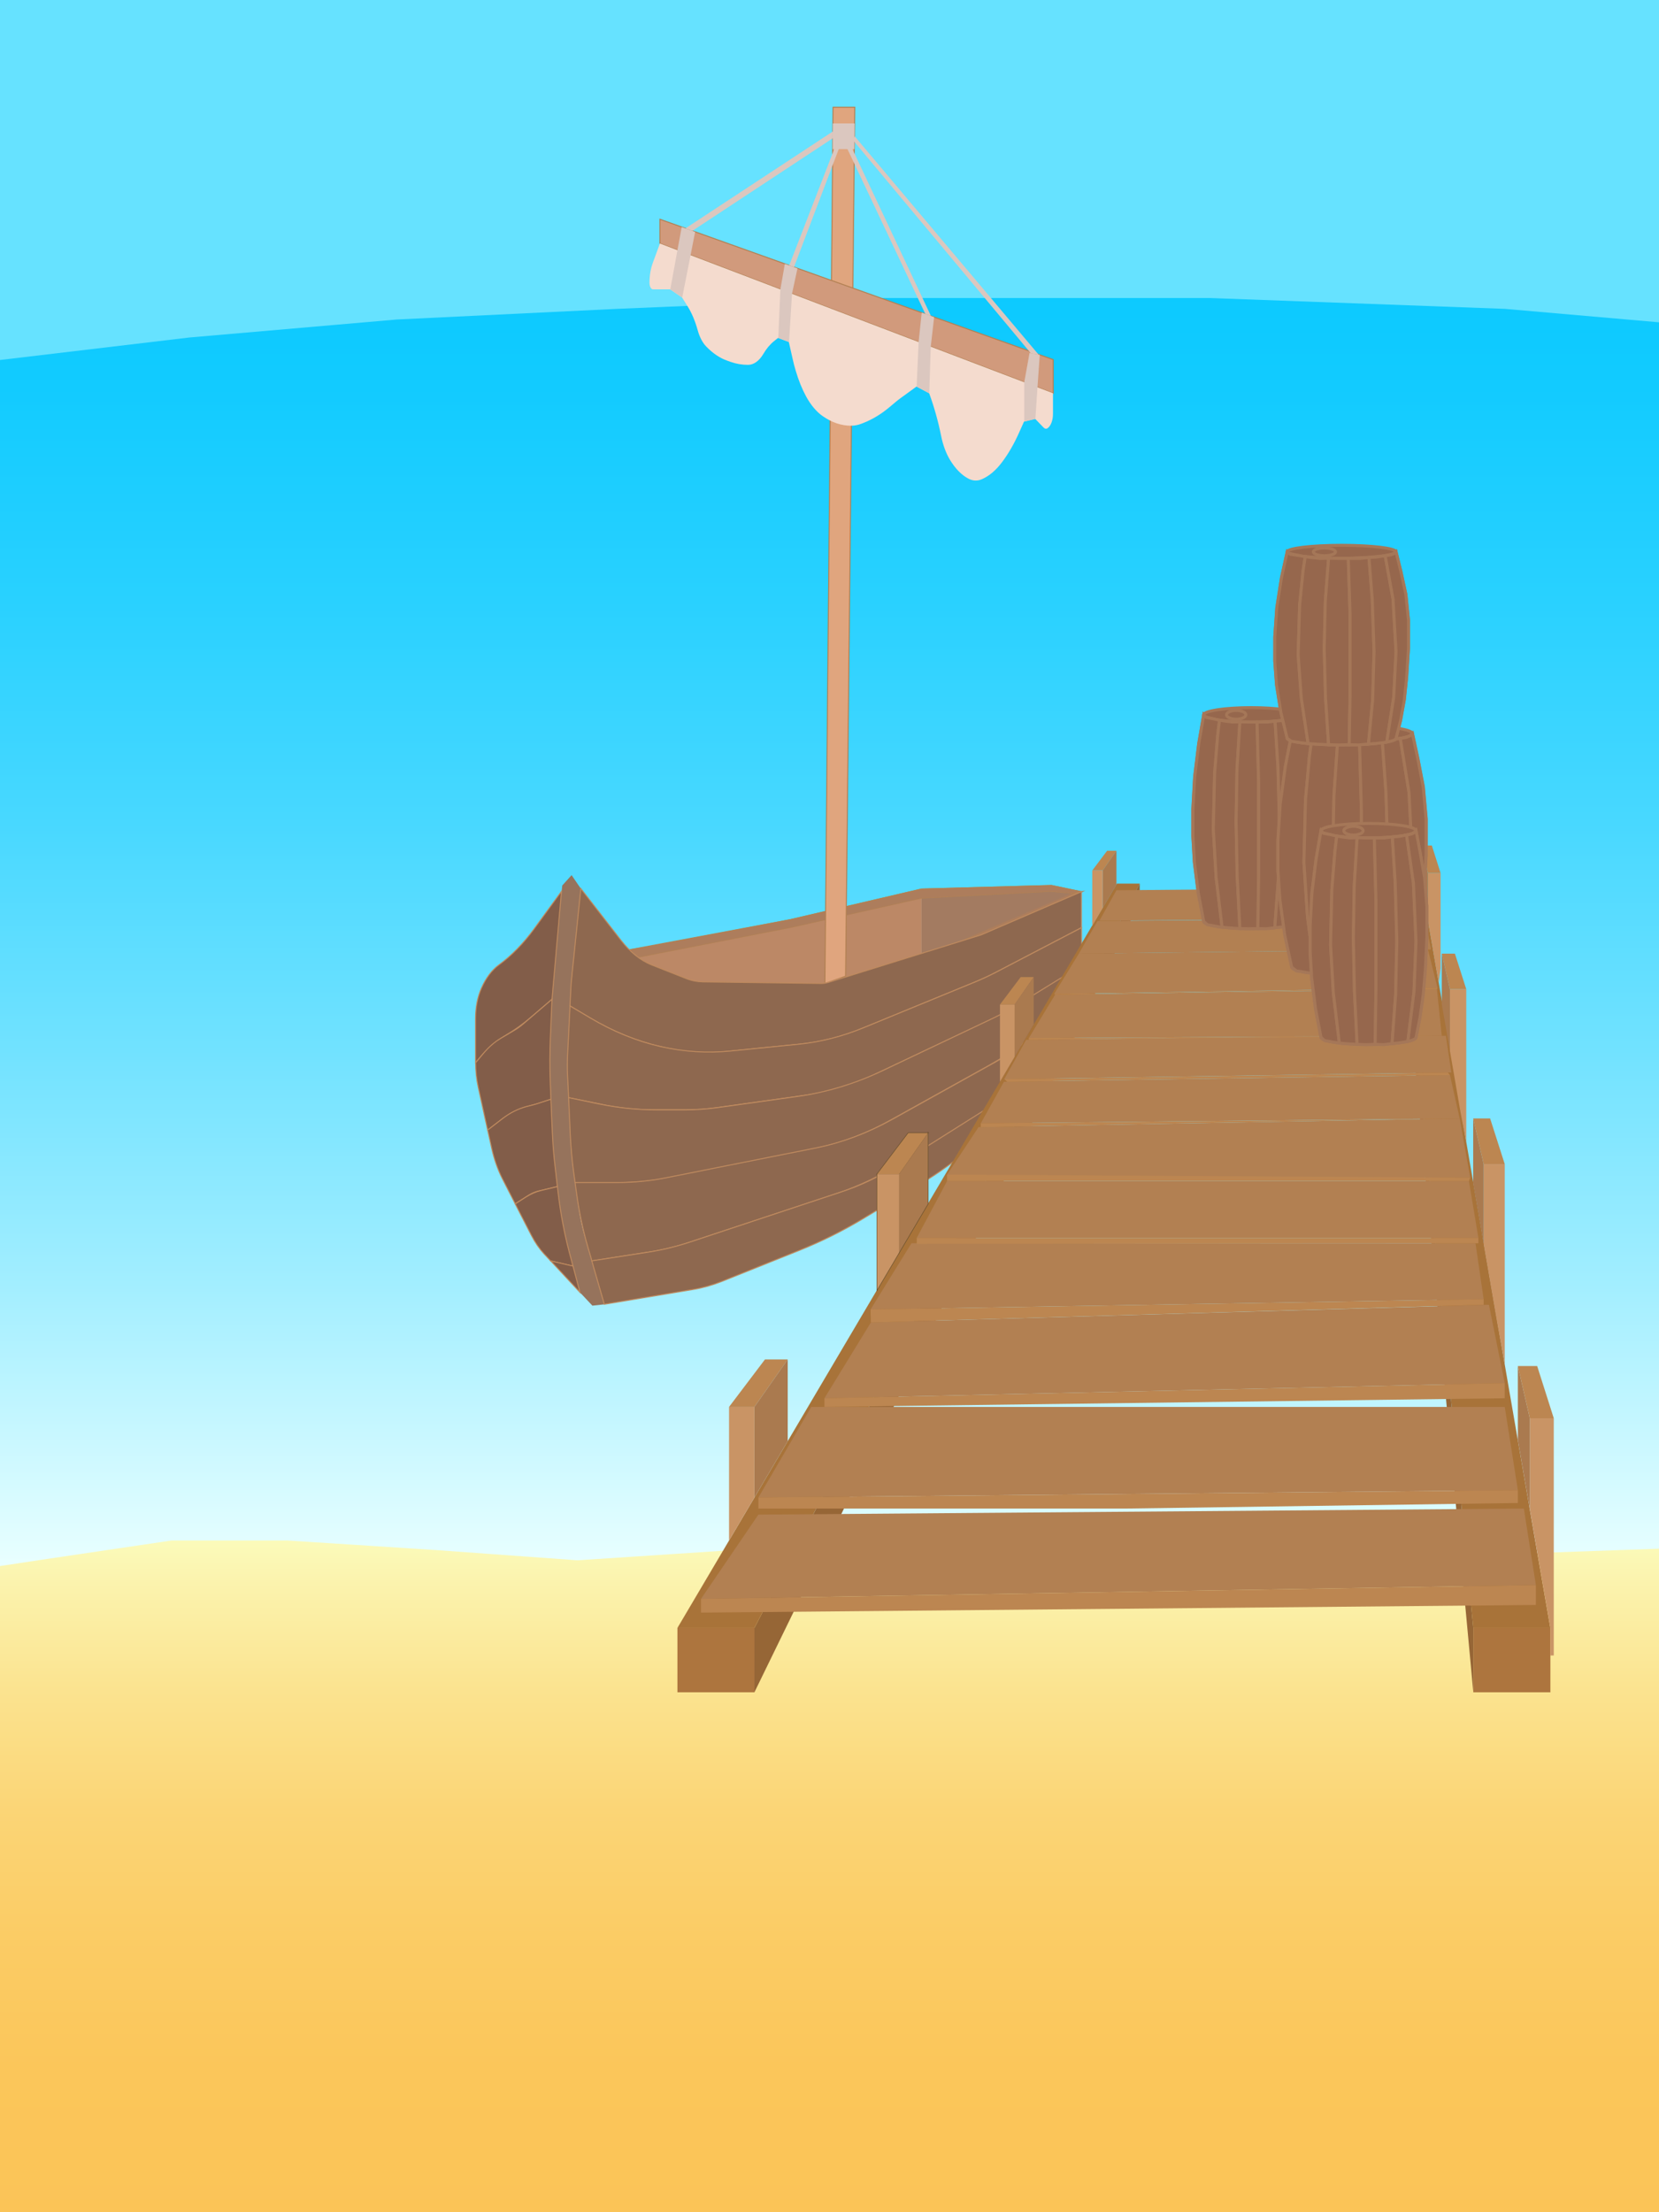 <?xml version="1.0" encoding="utf-8"?>
<!-- Generator: Adobe Illustrator 21.1.0, SVG Export Plug-In . SVG Version: 6.00 Build 0)  -->
<svg version="1.1" id="game" xmlns="http://www.w3.org/2000/svg" xmlns:xlink="http://www.w3.org/1999/xlink" x="0px" y="0px"
	 viewBox="0 0 1668 2224" style="enable-background:new 0 0 1668 2224;" xml:space="preserve">
<rect x="0" y="0" width="1668" height="2224" fill="#333333" stroke="none"/>
<style type="text/css">
	.st0{fill:url(#gradient4_1_);}
	.st1{fill:url(#gradient5_1_);}
	.st2{fill:#66E2FF;}
	.st3{fill:none;stroke:#B28052;stroke-miterlimit:10;}
	.st4{fill:#96735C;}
	.st5{fill:#825D49;stroke:#BF8A5E;stroke-miterlimit:10;}
	.st6{fill:#AD7D5C;stroke:#B28052;stroke-miterlimit:10;}
	.st7{fill:#BC8864;stroke:#B28052;stroke-miterlimit:10;}
	.st8{fill:#A37B61;}
	.st9{fill:#BC8866;}
	.st10{fill:#E0A57E;stroke:#B28052;stroke-miterlimit:10;}
	.st11{fill:#D19A7C;stroke:#B28052;stroke-miterlimit:10;}
	.st12{fill:#F4DBCE;}
	.st13{fill:#DBC7BF;}
	.st14{fill:#8E684F;stroke:#BF8A5E;stroke-miterlimit:10;}
	.st15{fill:#AD753E;}
	.st16{fill:#966636;}
	.st17{fill:#A87339;}
	.st18{fill:#BC8651;}
	.st19{fill:#AA7A4F;}
	.st20{fill:#C99465;}
	.st21{fill:none;stroke:#634B2A;stroke-miterlimit:10;}
	.st22{fill:#B28052;}
	.st23{fill:#96674D;stroke:#A57758;stroke-width:3;stroke-miterlimit:10;}
	.st24{fill:none;stroke:#A57758;stroke-width:3;stroke-miterlimit:10;}
	.st25{fill:#5C7552;}
	.st26{fill:#E2CA96;}
	.st27{fill:#EAD7A2;}
	.st28{fill:#F9F2EF;}
	.st29{fill:#382C26;}
	.st30{fill:#936F5F;}
	.st31{fill:#7C655C;}
	.st32{fill:#F9A182;}
	.st33{fill:#DBC697;}
	.st34{fill:#8C7857;}
	.st35{fill:#6F8763;}
	.st36{fill:#635872;}
	.st37{fill:#6B7F60;}
	.st38{fill:#755D3F;}
	.st39{fill:#C9B8A7;}
	.st40{fill:#00CFFF;}
	.st41{fill:#03CDE2;}
	.st42{fill:#00DBFF;}
	.st43{fill:#00E7FF;}
	.st44{fill:#00F3FF;}
	.st45{fill:#2EFFF9;}
	.st46{fill:#78FFF8;}
	.st47{fill:#FFF0BF;}
	.st48{fill:#F7E4A6;}
	.st49{fill:#BCCC60;}
	.st50{fill:url(#sea_1_);}
	.st51{fill:#D6C8A3;}
	.st52{fill:#D3C7A7;}
	.st53{fill:#DBCDAF;}
	.st54{fill:#98958C;}
	.st55{fill:#C2BEB5;}
	.st56{fill:#ACA7A1;}
	.st57{fill:#ADA8A2;}
	.st58{fill:#D3CAB2;}
	.st59{fill:#8D8880;}
	.st60{fill:#99968D;}
	.st61{fill:#C2BDB3;}
	.st62{fill:#DDCFAF;}
	.st63{fill:#CCBFA6;}
	.st64{fill:#9B988F;}
	.st65{fill:#8B877E;}
	.st66{fill:#B9B2AA;}
	.st67{fill:#C3BFB6;}
	.st68{fill:#CED18B;}
	.st69{fill:#C6BBA5;}
	.st70{fill:#CEC2AA;}
	.st71{fill:#CCC1AA;}
	.st72{fill:#C4BFB3;}
	.st73{fill:#99968B;}
	.st74{fill:#969089;}
	.st75{fill:#939189;}
	.st76{fill:#B7B5AB;}
	.st77{fill:#C9BDA6;}
	.st78{fill:#C6BBA7;}
	.st79{fill:#BAB3A6;}
	.st80{fill:#9E9C95;}
	.st81{fill:#CCC0A8;}
	.st82{fill:#A5A299;}
	.st83{fill:#C4BCA9;}
	.st84{fill:#B5AD9E;}
	.st85{fill:#9A978E;}
	.st86{fill:#8D877F;}
	.st87{fill:#B8B1AA;}
	.st88{fill:#C3BFB4;}
	.st89{fill:#C5BEB6;}
	.st90{fill:#B5B3AC;}
	.st91{fill:#D5D1C6;}
	.st92{fill:#BCB4B1;}
	.st93{fill:#999793;}
	.st94{fill:#8E8E87;}
	.st95{fill:#A3A19D;}
	.st96{fill:#B5B4B1;}
	.st97{fill:#A8A7A7;}
	.st98{fill:#A09D97;}
	.st99{fill:#D3CFC3;}
	.st100{fill:#ADAAA6;}
	.st101{fill:#B2B1AF;}
	.st102{fill:#9B978F;}
	.st103{fill:#AAA7A0;}
	.st104{fill:#CCC8C4;}
	.st105{fill:#D3D0CD;}
	.st106{fill:#C9C3BD;}
	.st107{fill:#B2AFA8;}
	.st108{fill:#999692;}
	.st109{fill:#898683;}
	.st110{fill:#A3A29B;}
	.st111{fill:#B2AEAA;}
	.st112{fill:#D6D0C9;}
	.st113{fill:#918D87;}
	.st114{fill:#DBD5C6;}
	.st115{fill:#B7B3AE;}
	.st116{fill:#C4C1BB;}
	.st117{fill:#9B9891;}
	.st118{fill:#D8D5CB;}
	.st119{fill:#939089;}
	.st120{fill:#A8A6A0;}
	.st121{fill:#D8D5D0;}
	.st122{fill:#A8A49B;}
	.st123{fill:#96928A;}
	.st124{fill:#CEC8C2;}
	.st125{fill:#C4996C;}
	.st126{fill:#B7845A;}
	.st127{fill:#D5A776;}
	.st128{fill:#477F16;}
	.st129{fill:#436818;}
	.st130{fill:#AA7B43;}
	.st131{fill:#B79056;}
	.st132{fill:#AD9655;}
	.st133{fill:#DD9D68;}
	.st134{fill:#C18B59;stroke:#A87848;stroke-miterlimit:10;}
	.st135{fill:#B28056;}
	.st136{fill:#AD7D59;}
	.st137{fill:#AA7D5C;}
	.st138{fill:#DDCBBF;}
	.st139{fill:#DBDAD9;}
	.st140{fill:#D8A380;}
	.st141{fill:#CE987A;}
	.st142{fill:#CC9D85;}
	.st143{fill:#C6977F;}
	.st144{fill:#C19784;}
	.st145{fill:#C69B8B;}
	.st146{fill:#B7958B;}
	.st147{fill:#AF8958;}
	.st148{fill:url(#gradient_1_);}
	.st149{fill:#997933;}
	.st150{fill:#937334;}
	.st151{fill:#A9DB52;}
	.st152{fill:#96C639;}
	.st153{fill:#82B71C;}
	.st154{fill:#B6E55C;}
	.st155{fill:#90C125;}
	.st156{fill:#A9D146;}
	.st157{fill:#8E7036;}
	.st158{fill:#846939;}
	.st159{fill:#78A038;stroke:#81AD2B;stroke-width:3;stroke-miterlimit:10;}
	.st160{fill:#658E30;}
	.st161{fill:#85AA44;}
	.st162{fill:#7EAF31;}
	.st163{fill:url(#gradient2_1_);}
	.st164{fill:url(#gradient3_1_);}
	.st165{fill:#B67D56;}
	.st166{fill:#83492A;}
	.st167{fill:#9C6038;}
	.st168{fill:#683920;}
	.st169{fill:#563119;}
	.st170{fill:#CC9E75;}
	.st171{fill:#633A23;}
	.st172{fill:#967A60;}
	.st173{fill:#C9D1D3;}
	.st174{fill:#635C55;}
	.st175{fill:#65868F;}
	.st176{fill:#6CC1A0;}
	.st177{fill:#EFCE8E;}
	.st178{fill:#60523B;}
	.st179{fill:#EFC58E;}
	.st180{fill:#6D5D41;}
	.st181{fill:#E8C192;}
	.st182{fill:#EFCA7F;}
	.st183{fill:#FFFFFF;}
	.st184{fill:#E5C57C;}
	.st185{fill:#59585E;}
	.st186{fill:#6FC9A9;}
	.st187{fill:#686770;}
	.st188{fill:#3F3831;}
	.st189{fill:#7F6752;}
	.st190{fill:#777770;}
	.st191{fill:#F29575;}
	.st192{fill:#86D1B1;}
	.st193{fill:#D98D31;}
	.st194{fill:#B5B5B5;}
</style>
<g id="modalpier">
	<g id="fon">
		<linearGradient id="gradient4_1_" gradientUnits="userSpaceOnUse" x1="839.731" y1="2236.638" x2="839.731" y2="1531.68">
			<stop  offset="0" style="stop-color:#FBC457"/>
			<stop  offset="0.224" style="stop-color:#FBC65A"/>
			<stop  offset="0.414" style="stop-color:#FBCC65"/>
			<stop  offset="0.591" style="stop-color:#FBD576"/>
			<stop  offset="0.761" style="stop-color:#FBE38F"/>
			<stop  offset="0.924" style="stop-color:#FBF4AF"/>
			<stop  offset="1" style="stop-color:#FBFEC0"/>
		</linearGradient>
		<polygon id="gradient4" class="st0" points="-14.6,1547.7 -7.1,2236.6 1679.1,2236.6 1694.1,1549.4 1420.9,1536.6 1122,1531.7 
			776.9,1531.7 449.6,1536.6 193.4,1542.6 		"/>
		<linearGradient id="gradient5_1_" gradientUnits="userSpaceOnUse" x1="834.495" y1="1576.572" x2="834.495" y2="2.356">
			<stop  offset="0" style="stop-color:#EAFFFF"/>
			<stop  offset="3.430277e-02" style="stop-color:#DCFCFF"/>
			<stop  offset="0.182" style="stop-color:#A2EEFF"/>
			<stop  offset="0.331" style="stop-color:#71E2FF"/>
			<stop  offset="0.476" style="stop-color:#48D8FF"/>
			<stop  offset="0.618" style="stop-color:#29D1FF"/>
			<stop  offset="0.754" style="stop-color:#12CBFF"/>
			<stop  offset="0.884" style="stop-color:#05C8FF"/>
			<stop  offset="1" style="stop-color:#00C7FF"/>
		</linearGradient>
		<polygon id="gradient5" class="st1" points="-14.6,2.4 -14.6,1576.6 42.2,1568 172.4,1548.7 289.1,1548.7 438.2,1558.3 
			580.6,1568.6 737.6,1558.3 844.1,1548.7 1014.1,1531.5 1185.4,1531.5 1344.8,1548.7 1518.1,1562.2 1683.6,1556.4 1683.6,2.4 		"/>
		<polygon id="sky" class="st2" points="-25.1,-21.9 -25.1,364.9 190.4,339.3 399.1,321.2 620.4,310.5 880.1,299.6 1216.3,299.6 
			1513,310.5 1694.1,326.3 1694.1,-37.6 		"/>
	</g>
	<g id="shipinmodal">
		<polygon class="st3" points="1087.3,896.5 1057.2,890.2 926.5,893.8 795,924.5 663.7,949.9 631.5,955.1 638.3,963.4 698,986.9 
			829.4,988.7 986.6,939.9 		"/>
		<path class="st4" d="M565.3,890.2l9.4-10.4l9.3,13.6l-9.8,95.4l-3.6,73.3c-0.3,6-0.3,12.1,0,18.1l2.8,61.9
			c0.6,12.4,1.7,24.7,3.4,36.7l4.7,33.4c1.5,10.8,3.7,21.3,6.6,31.3l19.5,67.8l-12,1.3l-12.5-13.3l-18.5-69.4l-8.6-74.6l-3.7-89.5
			l3.7-84.9L565.3,890.2z"/>
		<path class="st5" d="M555,1004.6l-20,17.1c-8.8,7.6-17.9,14.1-27.3,19.6h0c-9,5.3-17.6,12.8-25.5,22.2l-4.1,4.8v-44.5
			c0-11,2.1-21.8,6-30.5l0,0c4.5-10.2,10.5-18.1,17.3-23.1l0,0c12.9-9.4,25-21.8,36-36.9l27.1-37.2L555,1004.6z"/>
		<path class="st5" d="M553.9,1105.1l-0.6-15.6c-0.7-15.9-0.6-31.8,0.1-47.7l1.6-37.2l-28.6,24.5c-3.1,2.7-6.3,5-9.6,6.9l-13.2,7.8
			c-6.3,3.7-12.3,8.9-17.8,15.5l-7.6,9.1l0,0c0,8.4,0.9,16.7,2.6,24.5l9.5,43.3l13-10c8.8-6.8,18.1-11.5,27.6-14l8-2.1L553.9,1105.1
			z"/>
		<path class="st5" d="M560.4,1192.9l-19.2,4.5c-3.2,0.8-6.3,2.1-9.4,4l-13.8,8.8l-13-25.4c-4.5-8.9-8.1-19.1-10.6-30.2l-4.1-18.5
			l14.9-11.5c7.5-5.8,15.5-9.8,23.6-12l10-2.6l15.1-4.9l1.4,33.1c0.5,11.4,1.4,22.6,2.7,33.8L560.4,1192.9z"/>
		<path class="st5" d="M560.4,1192.9l0.7,5.8c2.4,20.7,6.2,40.8,11.2,59.9l3.8,14.3l-22.4-5.2l-6.7-7.2c-4.7-5.1-9-11.3-12.7-18.5
			l-16.3-31.7l11-7c4.9-3.1,10-5.3,15.2-6.5L560.4,1192.9z"/>
		<polygon class="st5" points="576.1,1272.8 583.1,1299.2 553.7,1267.6 		"/>
		<polygon class="st6" points="963.3,947.1 1072.5,899.1 1087.3,896.5 986.6,939.9 		"/>
		<polygon class="st6" points="1077.1,898.3 1056.2,896.5 926.7,903.3 795.5,932.7 638.3,963.4 631.5,955.1 795,924.5 926.5,893.8 
			1057.2,890.2 1087.3,896.5 		"/>
		<polygon class="st8" points="926.7,903.3 926.7,958.5 963.3,947.1 1077.1,898.3 1056.2,896.5 		"/>
		<polygon class="st9" points="926.7,903.3 926.7,958.5 829.4,988.7 698,986.9 638.3,963.4 638.3,963.4 795.5,932.7 		"/>
		<polygon class="st10" points="829.4,988.7 837.6,107.8 859.4,107.8 850.2,981.4 		"/>
		<polygon class="st11" points="663.5,220.4 1058.9,361.5 1058.9,395.4 663.5,244.8 		"/>
		<path class="st12" d="M663.5,244.8l-7.1,19.3c-2.2,6-3.4,13-3.4,20.2l0,0c0,3.7,1.6,6.6,3.6,6.6h6.8h10.4l11.9,8.1l5.6,8.9
			c4.2,6.7,7.6,14.8,10.1,23.8v0c1.9,7,4.9,12.8,8.6,16.6l0,0c6.6,6.9,13.8,11.7,21.2,14.3l3,1.1c5.9,2.1,11.9,3.1,17.9,3.1l0,0
			c5.7,0,11.2-3.9,15.4-11v0c3.1-5.3,6.7-9.6,10.6-12.7l4.2-3.4l10.8,4.1l3.8,16.8c0.9,4.2,2,8.3,3.2,12.3v0
			c2.8,9.5,6.3,18.2,10.5,25.9h0c4.7,8.5,10.3,15.2,16.5,19.5l0,0c9.1,6.4,18.8,9.7,28.5,9.7l0,0c3.6,0,7.2-0.7,10.7-2.1l1.8-0.7
			c9.2-3.6,18.1-9,26.6-16.2l5.6-4.7c1.7-1.4,3.4-2.8,5.1-4l16.1-11.7l12.7,6.8l0.2,0.5c4.8,13.2,8.8,27.3,11.8,42.2v0
			c1.9,9.4,5,17.8,9.1,24.5v0c5.2,8.5,11.3,14.8,18,18.4v0c4.7,2.6,9.6,2.8,14.3,0.6l0,0c7.1-3.2,13.7-8.8,19.6-16.6v0
			c6.4-8.4,12.2-18.4,17.2-29.6l5.2-11.6l11.2-2.7l8.5,8.8c1.3,1.3,2.8,1.5,4.1,0.5l0,0c3.2-2.3,5.3-8,5.3-14.3v-20.8L663.5,244.8z"
			/>
		<polygon class="st13" points="685.4,228.3 681.1,251.6 673.9,291 685.9,299.1 694.3,256.6 698.9,233.1 		"/>
		<polygon class="st13" points="789.1,265.3 784.6,291 782.5,339.8 793.3,343.9 796.3,295.4 801.8,269.8 		"/>
		<polygon class="st13" points="921.6,388.7 923.6,343.9 926.7,314.3 939.2,318.8 935.8,348.5 934.3,395.4 		"/>
		<polygon class="st13" points="1029.8,423.9 1029.8,384.4 1035.1,354.9 1045.4,356.7 1043.1,389.4 1041,421.2 		"/>
		<polygon class="st13" points="837.4,124.1 859.2,124.1 859,149.9 837.2,149.9 		"/>
		<polygon class="st13" points="696.1,232.1 837.3,139 837.3,132.2 689.2,229.6 		"/>
		<polygon class="st13" points="793.5,266.8 844.4,135.3 848.2,137 798.3,268.5 		"/>
		<polygon class="st13" points="930.4,315.7 849.8,145.1 852.9,141.1 936,317.7 		"/>
		<polygon class="st13" points="1036.4,355.1 857.8,141.1 859.3,137 1044.2,356.5 		"/>
		<path class="st14" d="M584,893.3l-9.8,95.4l-1.1,22.6l19.6,11.7c23.3,13.9,47.2,23.7,71.6,29.2l5.1,1.2c19.9,4.5,40,5.8,60,3.8
			l75.1-7.5c20.9-2.1,41.6-7.3,61.9-15.7l114.4-47c6.8-2.8,13.7-6,20.4-9.5l86.1-44.9v-36.2l-100.7,43.4L833,987.6
			c-2.4,0.7-4.8,1.1-7.2,1.1l-119.1-1.6c-5.7-0.1-11.4-1.2-16.9-3.4l-34.5-13.6c-11.1-4.4-21.6-12.8-30.8-24.6L584,893.3z"/>
		<path class="st14" d="M573.1,1011.3l-2.4,48.9c-0.3,7.2-0.4,14.4,0,21.6l1,21.7l35.8,7.3c16.1,3.3,32.2,4.9,48.4,4.9h33.6
			c10.5,0,21.1-0.7,31.6-2.2l91.4-12.8c22-3.1,43.8-9.7,65.2-19.8l120.8-57.1c8-3.8,16-8.1,23.8-13l65.1-40.2v-38l-86.1,44.9
			c-6.8,3.5-13.6,6.7-20.4,9.5l-112.6,46.2c-21.5,8.8-43.4,14.4-65.5,16.6l-68.3,6.8c-23.4,2.3-46.8,0.8-70-4.4l-0.5-0.1
			c-24.1-5.5-47.8-15.2-70.8-28.9L573.1,1011.3z"/>
		<path class="st14" d="M571.7,1103.5l1.7,37.6c0.6,12.9,1.8,25.8,3.5,38.4l1.3,9.3h45.7c14.5,0,28.9-1.3,43.3-3.8l61.2-10.9
			l94-20.1c24.6-5.3,48.9-14.5,72.6-27.7l99.3-55.2c13.2-7.4,26.2-15.9,39-25.6l54-41.1v-33.9l-64.3,39.7
			c-8.4,5.2-16.9,9.8-25.5,13.9L888,1076.1c-28.2,13.4-57.1,22.1-86.3,26.2l-79.4,11.1c-11.4,1.6-22.8,2.4-34.2,2.4h-27.6
			c-19.3,0-38.6-2-57.8-5.9L571.7,1103.5z"/>
		<path class="st14" d="M578.2,1188.8l1.8,13.1c2.5,17.6,6.1,34.7,10.8,50.9l4.3,14.8l58-9c13.4-2.1,26.8-5.3,40-9.7l149.4-49.5
			c21.4-7.1,42.5-17.2,63.1-30.1l87.7-55.3c11-7,21.8-15,32.3-24l54.6-47l5-18.8c1.5-5.5,2.2-11.5,2.2-17.6v-2.1l-60.3,45.9
			c-8.5,6.5-17.3,12.2-26.1,17.2l-104,57.8c-24.9,13.8-50.5,23.4-76.4,28.6l-150.6,30c-16.1,3.2-32.4,4.8-48.6,4.8H578.2z"/>
		<path class="st14" d="M595,1267.6l12.6,43.6l89.5-14.9c9.6-1.6,19.1-4.3,28.5-8l78.1-31.3c22.5-9,44.8-20.1,66.6-33.4l57.5-34.8
			c33-20,64.6-46.9,93.9-80l58.3-65.8l-47.7,41c-15.1,13-30.7,24.6-46.5,34.6l-84.6,53.4c-17.7,11.2-36,19.9-54.5,26l-152.7,50.6
			c-13.9,4.6-28,8-42.1,10.2L595,1267.6z"/>
	</g>
	<g id="pierinmodal">
		<rect x="681.1" y="1636.6" class="st15" width="77.5" height="64.7"/>
		<rect x="1481.3" y="1636.6" class="st15" width="77.5" height="64.7"/>
		<polygon class="st16" points="758.5,1636.6 1145.9,888.3 1145.9,906.8 758.5,1701.3 		"/>
		<polygon class="st17" points="681.1,1636.6 1123,888.3 1145.9,888.3 758.5,1636.6 		"/>
		<polygon class="st17" points="1481.3,1636.6 1408.2,888.3 1429.3,888.3 1558.7,1636.6 		"/>
		<polygon class="st16" points="1481.3,1701.3 1408.2,916 1408.2,888.3 1481.3,1636.6 		"/>
		<polygon class="st18" points="733,1414.4 758.5,1414.4 792,1366.7 769.1,1366.7 		"/>
		<polygon class="st19" points="758.5,1505.5 758.5,1414.4 792,1366.7 792,1448.8 		"/>
		<polygon class="st20" points="733,1414.4 733,1548.7 758.5,1505.5 758.5,1414.4 		"/>
		<polygon class="st21" points="881.9,1180.4 904,1180.4 933,1139.1 913.2,1139.1 		"/>
		<polygon class="st21" points="904,1259.2 904,1180.4 933,1139.1 933,1210.2 		"/>
		<polygon class="st21" points="881.9,1180.4 881.9,1296.6 904,1259.2 904,1180.4 		"/>
		<polygon class="st18" points="881.9,1180.4 904,1180.4 933,1139.1 913.2,1139.1 		"/>
		<polygon class="st19" points="904,1259.2 904,1180.4 933,1139.1 933,1210.2 		"/>
		<polygon class="st20" points="881.9,1180.4 881.9,1296.6 904,1259.2 904,1180.4 		"/>
		<polygon class="st18" points="1005.4,1009.9 1020.1,1009.9 1039.3,982.3 1026.2,982.3 		"/>
		<polygon class="st19" points="1020.1,1062.5 1020.1,1009.9 1039.3,982.3 1039.3,1029.8 		"/>
		<polygon class="st20" points="1005.4,1009.9 1005.4,1087.5 1020.1,1062.5 1020.1,1009.9 		"/>
		<polygon class="st18" points="1098.2,875.1 1108.7,875.1 1122.5,855.3 1113.1,855.3 		"/>
		<polygon class="st19" points="1108.7,912.8 1108.7,875.1 1122.5,855.3 1122.5,889.3 		"/>
		<polygon class="st20" points="1098.2,875.1 1098.2,930.7 1108.7,912.8 1108.7,875.1 		"/>
		<polygon class="st20" points="1538.1,1517.2 1538.1,1425.8 1562.2,1425.8 1562.2,1664.3 1558.7,1664.3 1558.7,1636.6 
			1553.7,1607.4 		"/>
		<polygon class="st19" points="1526.1,1447.9 1526.1,1373.3 1538.1,1425.8 1538.1,1517.2 		"/>
		<polygon class="st18" points="1562.2,1425.8 1545.5,1373.3 1526.1,1373.3 1538.1,1425.8 		"/>
		<polygon class="st20" points="1491.7,1250.5 1491.7,1170.3 1512.9,1170.3 1512.9,1371.4 1505.3,1329.5 		"/>
		<polygon class="st19" points="1481.2,1189.7 1481.2,1124.4 1491.7,1170.3 1491.7,1250.5 		"/>
		<polygon class="st18" points="1512.9,1170.3 1498.2,1124.4 1481.2,1124.4 1491.7,1170.3 		"/>
		<polygon class="st20" points="1457.8,1056.6 1457.8,994.4 1474.2,994.4 1474.2,1147.9 1468.4,1117.9 		"/>
		<polygon class="st19" points="1449.6,1009.5 1449.6,958.7 1457.8,994.4 1457.8,1056.6 		"/>
		<polygon class="st18" points="1474.2,994.4 1462.8,958.7 1449.6,958.7 1457.8,994.4 		"/>
		<polygon class="st20" points="1435.7,925.9 1435.7,877.7 1448.4,877.7 1448.4,973.5 1446.5,987.7 1443.9,973.5 		"/>
		<polygon class="st19" points="1429.4,889.3 1429.4,850 1435.7,877.7 1435.7,925.9 		"/>
		<polygon class="st18" points="1448.4,877.7 1439.6,850 1429.4,850 1435.7,877.7 		"/>
		<polygon class="st18" points="704.8,1621.2 1544.2,1613.5 1544.2,1593.5 704.8,1607.4 		"/>
		<polygon class="st22" points="762.5,1522.7 704.8,1607.4 1544.2,1593.5 1532.1,1516.6 		"/>
		<polygon class="st22" points="762.5,1505.5 1526.1,1498.1 1512.9,1414.4 815.7,1414.4 		"/>
		<polygon class="st18" points="762.5,1505.5 762.5,1516.6 1131.8,1516.6 1526.1,1511 1526.1,1498.1 		"/>
		<polygon class="st22" points="828.9,1405.7 1512.9,1390.5 1497,1311.7 875.6,1329.5 		"/>
		<polygon class="st18" points="1512.9,1390.5 1512.9,1405.7 828.9,1414.4 828.9,1405.7 		"/>
		<polygon class="st22" points="875.3,1316.4 1491.7,1306.1 1483.5,1249.9 916.4,1249.9 		"/>
		<polygon class="st18" points="875.3,1316.4 875.6,1329.5 1491.7,1311.7 1491.7,1306.1 		"/>
		<polygon class="st22" points="921.7,1244.5 1486.4,1244.5 1476.9,1187.4 952.2,1187.4 		"/>
		<polygon class="st18" points="921.7,1244.5 921.7,1250.5 1486.4,1249.9 1486.4,1244.5 		"/>
		<polygon class="st22" points="952.2,1180.9 1005.4,1183.9 1478.2,1183.9 1467.6,1124.4 983.9,1133.1 		"/>
		<polygon class="st18" points="952.2,1180.9 952.2,1187.4 1476.9,1187.4 1478.2,1183.9 		"/>
		<polygon class="st22" points="986.1,1129.3 1009.4,1087.5 1457.8,1080.8 1467.6,1124.4 		"/>
		<polygon class="st18" points="1467.6,1124.4 986.1,1129.3 986.1,1133.1 		"/>
		<polygon class="st22" points="1009.7,1084.9 1031.7,1045.4 1364.2,1041.3 1453.7,1041.3 1459.2,1078.2 		"/>
		<polygon class="st18" points="1009.7,1084.9 1012.8,1087.5 1457.8,1080.8 1455.7,1078.3 		"/>
		<polygon class="st22" points="1034.4,1043.6 1060.9,999.9 1444.7,994.4 1449.6,1041.3 		"/>
		<polygon class="st18" points="1034.4,1043.6 1034.4,1045.3 1449.6,1041.3 		"/>
		<polygon class="st22" points="1059.9,999.2 1084.7,958.7 1435.7,954.5 1445.3,993.2 		"/>
		<polygon class="st18" points="1445.3,993.2 1444.7,994.4 1060.9,999.9 1059.9,999.2 		"/>
		<polygon class="st22" points="1084.7,958.7 1103.5,925.9 1432.5,923.2 1438.9,954.5 		"/>
		<polygon class="st22" points="1105.4,925.6 1122.5,895 1427.6,892.4 1432.5,923.2 		"/>
	</g>
	<g id="barrels">
		<g id="barrel_2_">
			<ellipse class="st23" cx="1258" cy="718.7" rx="47.8" ry="7.3"/>
			<path class="st24" d="M1305.8,926.4c0,4-21.4,7.3-47.8,7.3s-47.8-3.3-47.8-7.3l-5.5-28.6l-3.9-31.1l-1.5-26.2v-27.1l1.8-32.5
				l4.1-33.4l5-28.8l1.5,1.8l11.7,3.2l19.3,2.3h22.8l16.4-1l11.5-1.4l5.7-1.2l4.1-1.4l2.5-2.3l4.2,22l4.4,25.3l2.3,28.5v31.7
				l-1.5,31.8l-2.1,25.2l-3.3,23.3L1305.8,926.4z"/>
			<polygon class="st23" points="1228.7,932.1 1222.7,881.7 1219.9,833.2 1221.2,777.5 1224.3,739.2 1226.1,724 1218.4,722.3 
				1213,721.3 1211.8,720.5 1210.3,718.7 1205.3,747.5 1201.2,780.9 1199.4,813.4 1199.4,840.5 1200.9,866.7 1204.8,897.7 
				1210.3,926.4 1214,929.7 1218,930.3 1221.8,931.1 1225.8,931.8 			"/>
			<polygon class="st23" points="1246.6,933.5 1243.9,880.3 1242.8,826.2 1243.7,773.8 1246.6,725.7 1239.1,725.9 1230.8,724.8 
				1226.1,724 1224.3,739.2 1221.2,777.5 1219.9,833.2 1222.7,881.7 1228.7,932.1 1235.8,932.8 1242.4,933.3 			"/>
			<polygon class="st23" points="1264.7,933.5 1265.5,878.8 1265.5,788 1263.9,725.9 1255.5,725.9 1246.6,725.7 1243.7,773.8 
				1242.8,826.2 1243.9,880.3 1246.6,933.5 1255.5,933.7 			"/>
			<polygon class="st23" points="1281.7,932.7 1285.3,883.6 1286.5,829.7 1284.9,771.2 1282,725 1274.1,725.9 1263.9,725.9 
				1265.5,788 1265.5,878.8 1264.7,933.5 1273.2,933.7 			"/>
			<polygon class="st23" points="1297.6,930.5 1303.8,880.3 1305.8,829.7 1303.2,771.2 1296.3,723 1288.6,724.4 1282,725 
				1284.9,771.2 1286.5,829.7 1285.3,883.6 1281.7,932.7 1287.4,932.1 1293.7,931.2 			"/>
			<polygon class="st23" points="1305.8,926.4 1309.8,906.4 1313.1,883.1 1315.2,857.9 1316.7,826.2 1316.7,794.5 1314.4,766 
				1310,740.7 1305.8,718.7 1304.4,720.4 1301.5,721.9 1298.4,722.6 1296.3,723 1303.2,771.2 1305.8,829.7 1303.8,880.3 
				1297.6,930.5 1300.5,929.7 1303.2,928.8 1305,927.7 			"/>
			<ellipse class="st23" cx="1242.9" cy="718.6" rx="9.7" ry="4.4"/>
		</g>
		<g id="barrel">
			<ellipse class="st23" cx="1359.4" cy="737.5" rx="60.6" ry="8.2"/>
			<path class="st24" d="M1420,972.3c0,4.5-27.1,8.2-60.6,8.2s-60.6-3.7-60.6-8.2l-7-32.4l-4.9-35.1l-2-29.6v-30.7l2.3-36.7
				l5.2-37.8l6.4-32.6l1.9,2l14.9,3.6l24.5,2.6h29l20.9-1.1l14.6-1.6l7.2-1.3l5.2-1.5l3.2-2.6l5.4,24.9l5.5,28.6l2.9,32.2V859
				l-2,35.9l-2.6,28.5l-4.2,26.3L1420,972.3z"/>
			<polygon class="st23" points="1322.1,978.8 1314.6,921.8 1311,867 1312.6,804 1316.5,760.7 1318.8,743.5 1309,741.6 
				1302.2,740.5 1300.6,739.5 1298.7,737.5 1292.4,770.1 1287.2,807.9 1284.9,844.6 1284.9,875.2 1286.9,904.8 1291.7,940 
				1298.7,972.3 1303.5,976.1 1308.5,976.8 1313.3,977.7 1318.5,978.4 			"/>
			<polygon class="st23" points="1344.9,980.3 1341.4,920.2 1340,859 1341.2,799.8 1344.9,745.5 1335.3,745.7 1324.8,744.4 
				1318.8,743.5 1316.5,760.7 1312.6,804 1311,867 1314.6,921.8 1322.1,978.8 1331.2,979.6 1339.5,980.1 			"/>
			<polygon class="st23" points="1367.8,980.3 1368.8,918.5 1368.8,815.9 1366.9,745.7 1356.1,745.7 1344.9,745.5 1341.2,799.8 
				1340,859 1341.4,920.2 1344.9,980.3 1356.1,980.6 			"/>
			<polygon class="st23" points="1389.3,979.5 1394,923.9 1395.5,863 1393.5,796.9 1389.8,744.6 1379.8,745.7 1366.9,745.7 
				1368.8,815.9 1368.8,918.5 1367.8,980.3 1378.6,980.6 			"/>
			<polygon class="st23" points="1409.6,977 1417.5,920.2 1420,863 1416.7,796.9 1407.9,742.3 1398.1,744 1389.8,744.6 
				1393.5,796.9 1395.5,863 1394,923.9 1389.3,979.5 1396.7,978.8 1404.7,977.8 			"/>
			<polygon class="st23" points="1420,972.3 1425,949.7 1429.3,923.4 1431.9,895 1433.8,859 1433.8,823.2 1430.9,791 1425.4,762.4 
				1420,737.5 1418.2,739.5 1414.5,741.1 1410.6,741.9 1407.9,742.3 1416.7,796.9 1420,863 1417.5,920.2 1409.6,977 1413.3,976.1 
				1416.7,975 1419,973.8 			"/>
			<ellipse class="st23" cx="1340.2" cy="737.4" rx="12.3" ry="4.9"/>
		</g>
		<g id="barrel_3_">
			<ellipse class="st23" cx="1375.9" cy="835.1" rx="47.8" ry="7.3"/>
			<path class="st24" d="M1423.7,1042.9c0,4-21.4,7.3-47.8,7.3s-47.8-3.3-47.8-7.3l-5.5-28.6l-3.9-31.1l-1.5-26.2v-27.1l1.8-32.5
				l4.1-33.4l5-28.8l1.5,1.8l11.7,3.2l19.3,2.3h22.8l16.4-1l11.5-1.4l5.7-1.2l4.1-1.4l2.5-2.3l4.2,22l4.4,25.3l2.3,28.5v31.7
				l-1.5,31.8l-2.1,25.2l-3.3,23.3L1423.7,1042.9z"/>
			<polygon class="st23" points="1346.6,1048.6 1340.6,998.2 1337.8,949.7 1339.1,894 1342.2,855.7 1344,840.5 1336.3,838.8 
				1330.9,837.8 1329.7,836.9 1328.2,835.1 1323.2,864 1319.1,897.4 1317.3,929.9 1317.3,957 1318.8,983.1 1322.7,1014.2 
				1328.2,1042.9 1331.9,1046.2 1335.8,1046.8 1339.7,1047.6 1343.7,1048.2 			"/>
			<polygon class="st23" points="1364.5,1049.9 1361.8,996.8 1360.7,942.6 1361.6,890.3 1364.5,842.2 1357,842.4 1348.7,841.3 
				1344,840.5 1342.2,855.7 1339.1,894 1337.8,949.7 1340.6,998.2 1346.6,1048.6 1353.7,1049.3 1360.3,1049.7 			"/>
			<polygon class="st23" points="1382.6,1049.9 1383.4,995.3 1383.4,904.5 1381.8,842.4 1373.4,842.4 1364.5,842.2 1361.6,890.3 
				1360.7,942.6 1361.8,996.8 1364.5,1049.9 1373.4,1050.2 			"/>
			<polygon class="st23" points="1399.6,1049.2 1403.2,1000 1404.4,946.2 1402.8,887.7 1399.9,841.4 1392,842.4 1381.8,842.4 
				1383.4,904.5 1383.4,995.3 1382.6,1049.9 1391.1,1050.2 			"/>
			<polygon class="st23" points="1415.5,1046.9 1421.7,996.8 1423.7,946.2 1421.1,887.7 1414.2,839.4 1406.5,840.9 1399.9,841.4 
				1402.8,887.7 1404.4,946.2 1403.2,1000 1399.6,1049.2 1405.3,1048.6 1411.6,1047.7 			"/>
			<polygon class="st23" points="1423.7,1042.9 1427.7,1022.9 1431,999.6 1433.1,974.4 1434.6,942.6 1434.6,911 1432.3,882.5 
				1427.9,857.2 1423.7,835.1 1422.3,836.9 1419.4,838.4 1416.3,839.1 1414.2,839.4 1421.1,887.7 1423.7,946.2 1421.7,996.8 
				1415.5,1046.9 1418.4,1046.2 1421.1,1045.2 1422.9,1044.2 			"/>
			<ellipse class="st23" cx="1360.8" cy="835.1" rx="9.7" ry="4.4"/>
		</g>
		<g id="barrel_1_">
			<ellipse class="st23" cx="1348.9" cy="554.8" rx="54.7" ry="6.6"/>
			<path class="st24" d="M1403.6,742.3c0,3.6-24.5,6.6-54.7,6.6c-30.2,0-54.7-2.9-54.7-6.6l-6.3-25.9l-4.4-28.1l-1.8-23.6v-24.5
				l2.1-29.3l4.7-30.2l5.7-26l1.7,1.6l13.4,2.9l22.1,2h26.2l18.8-0.9l13.2-1.3l6.5-1.1l4.7-1.2l2.8-2.1l4.9,19.9l5,22.9l2.6,25.7
				v28.6l-1.8,28.7l-2.4,22.7l-3.8,21L1403.6,742.3z"/>
			<polygon class="st23" points="1315.2,747.5 1308.4,702 1305.2,658.2 1306.7,608 1310.2,573.4 1312.3,559.6 1303.4,558.1 
				1297.3,557.2 1295.9,556.5 1294.2,554.8 1288.4,580.8 1283.7,611 1281.7,640.3 1281.7,664.8 1283.4,688.4 1287.9,716.5 
				1294.2,742.3 1298.5,745.3 1303,745.9 1307.3,746.6 1312,747.2 			"/>
			<polygon class="st23" points="1335.8,748.7 1332.7,700.7 1331.4,651.9 1332.5,604.6 1335.8,561.2 1327.2,561.4 1317.7,560.4 
				1312.3,559.6 1310.2,573.4 1306.7,608 1305.2,658.2 1308.4,702 1315.2,747.5 1323.4,748.1 1330.9,748.5 			"/>
			<polygon class="st23" points="1356.5,748.7 1357.4,699.3 1357.4,617.4 1355.6,561.4 1345.9,561.4 1335.8,561.2 1332.5,604.6 
				1331.4,651.9 1332.7,700.7 1335.8,748.7 1345.9,748.9 			"/>
			<polygon class="st23" points="1375.9,748 1380.1,703.7 1381.5,655 1379.7,602.3 1376.4,560.5 1367.3,561.4 1355.6,561.4 
				1357.4,617.4 1357.4,699.3 1356.5,748.7 1366.2,748.9 			"/>
			<polygon class="st23" points="1394.3,746 1401.3,700.7 1403.6,655 1400.6,602.3 1392.7,558.7 1383.9,560 1376.4,560.5 
				1379.7,602.3 1381.5,655 1380.1,703.7 1375.9,748 1382.6,747.5 1389.8,746.7 			"/>
			<polygon class="st23" points="1403.6,742.3 1408.2,724.3 1412,703.3 1414.3,680.5 1416.1,651.9 1416.1,623.3 1413.5,597.6 
				1408.5,574.7 1403.6,554.8 1402,556.4 1398.7,557.7 1395.1,558.4 1392.7,558.7 1400.6,602.3 1403.6,655 1401.3,700.7 1394.3,746 
				1397.6,745.3 1400.6,744.5 1402.7,743.5 			"/>
			<ellipse class="st23" cx="1331.6" cy="554.8" rx="11.1" ry="3.9"/>
		</g>
	</g>
</g>
</svg>
